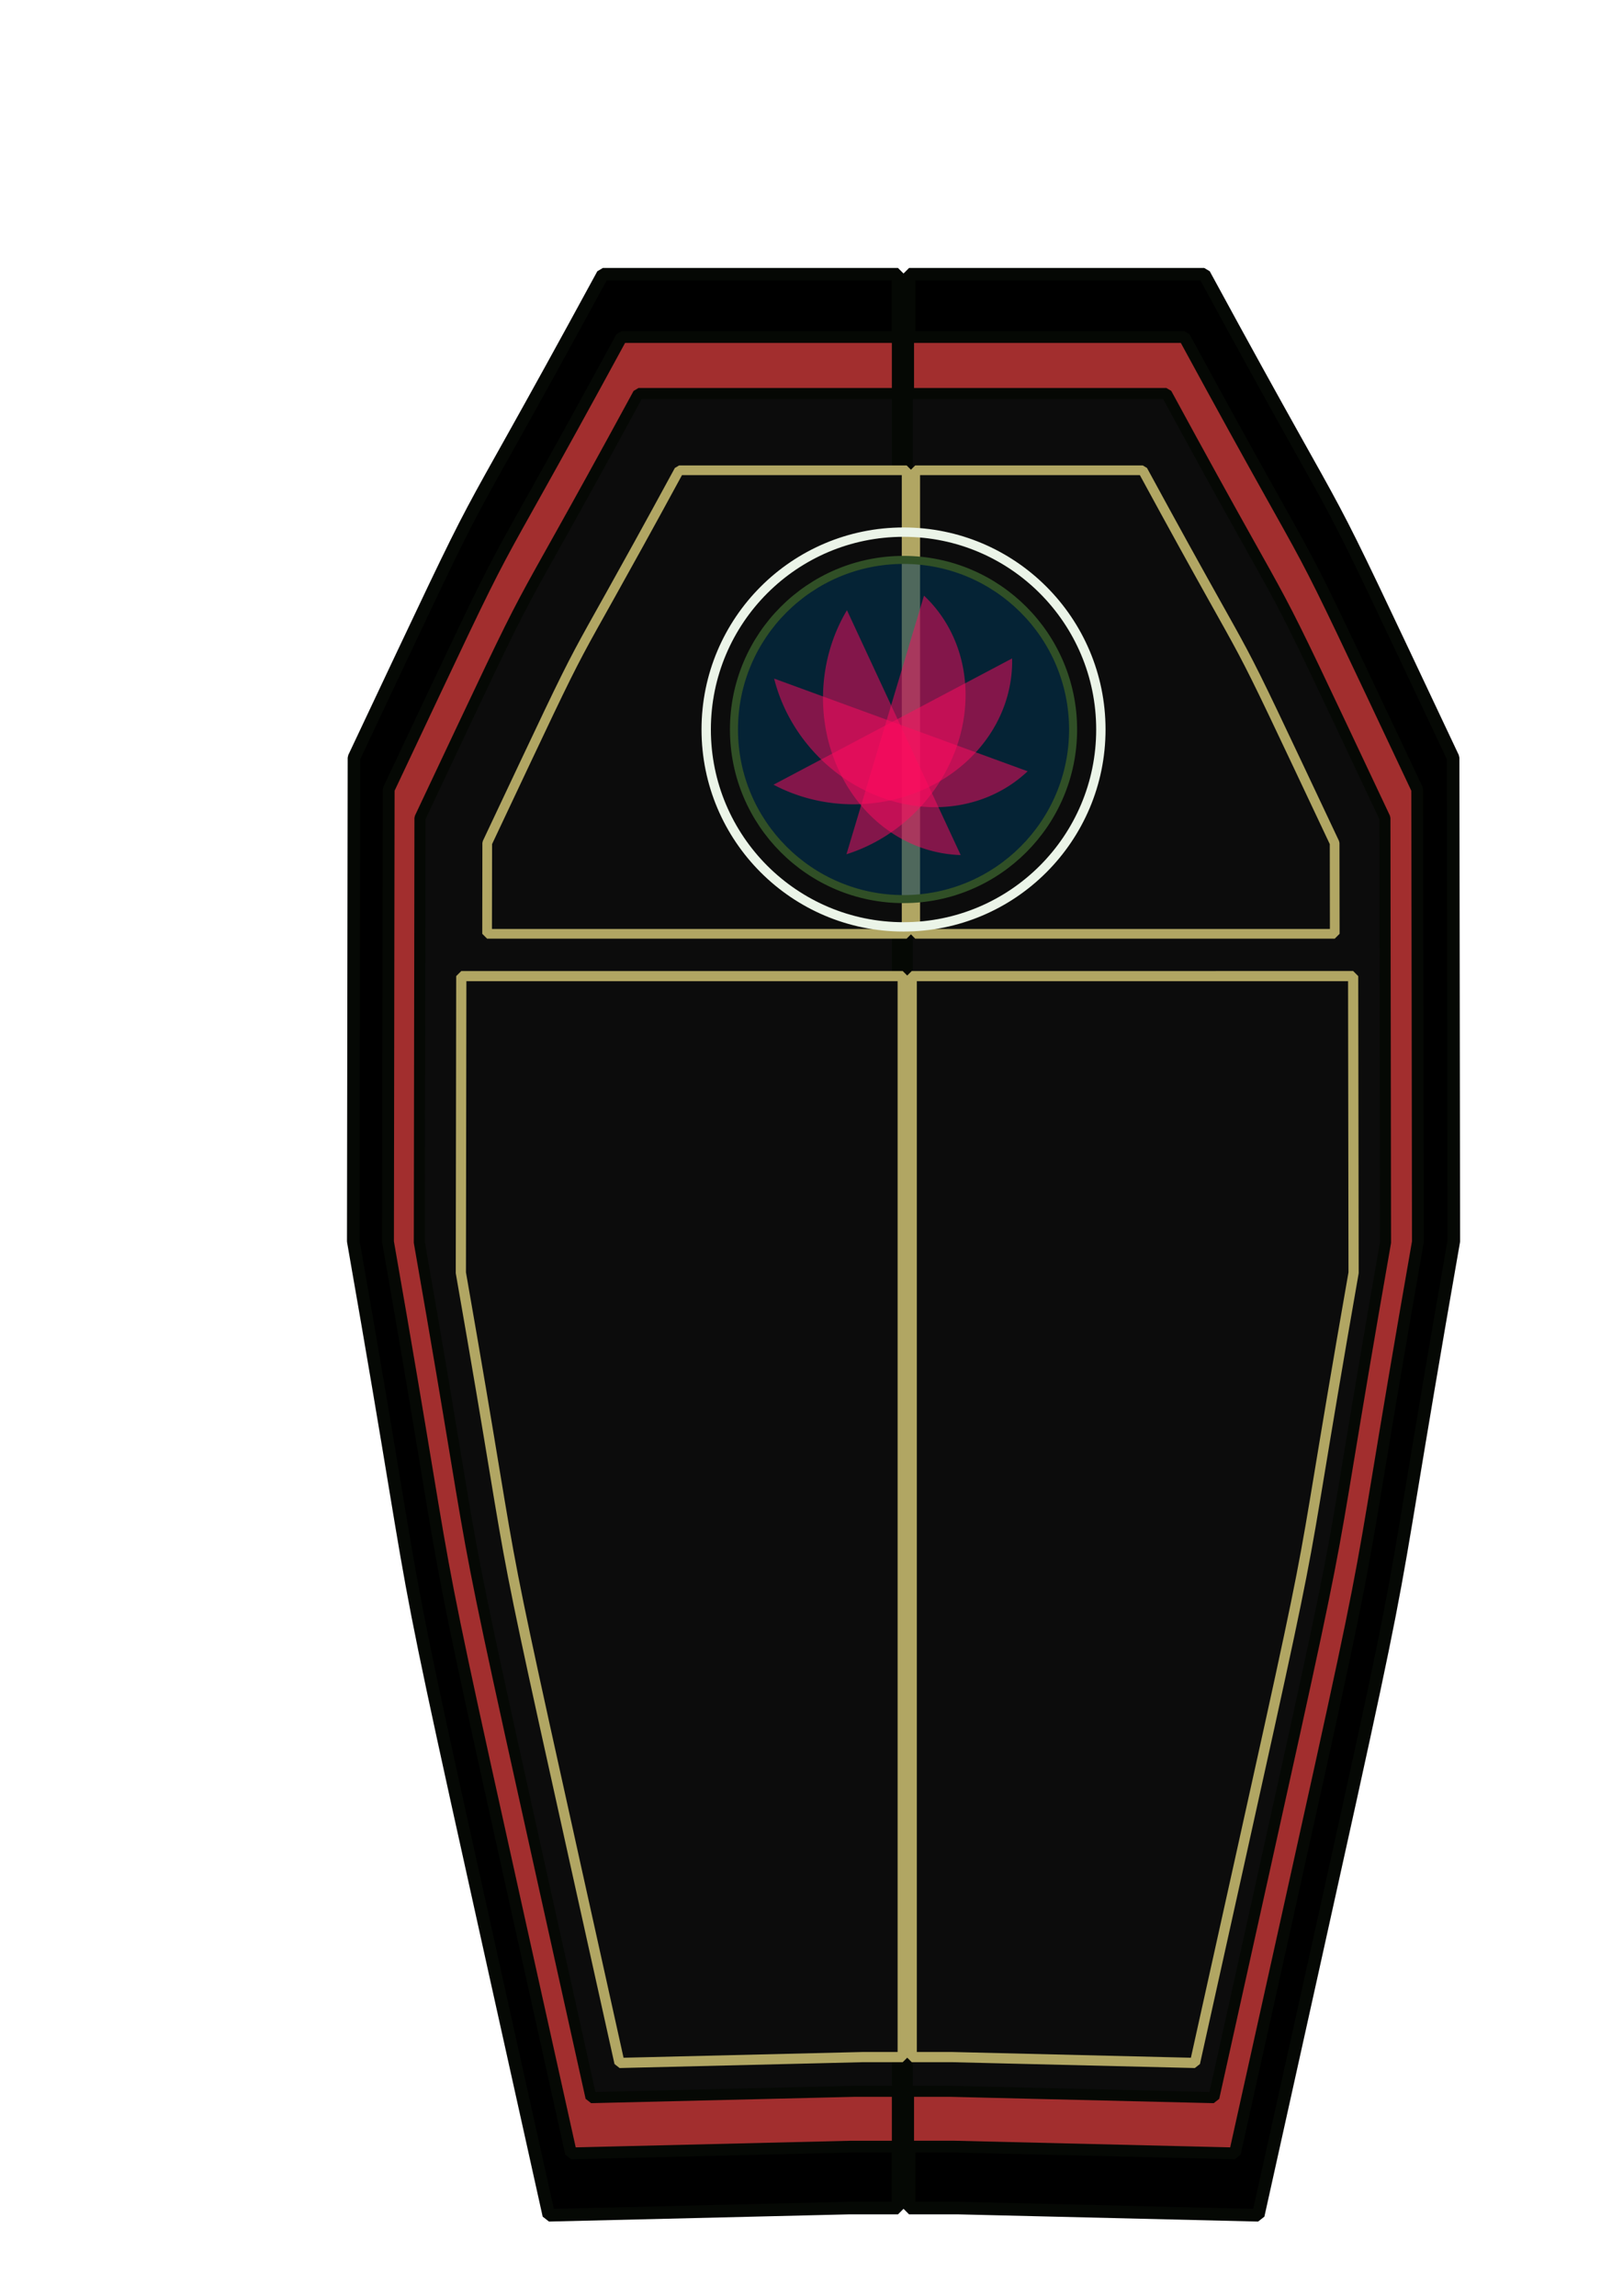 <?xml version="1.0" encoding="UTF-8" standalone="no"?>
<!-- Created with Inkscape (http://www.inkscape.org/) -->

<svg
   width="210mm"
   height="297mm"
   viewBox="0 0 210 297"
   version="1.1"
   id="svg5"
   inkscape:version="1.2.1 (9c6d41e4, 2022-07-14)"
   sodipodi:docname="casket.svg"
   inkscape:export-filename="casket.png"
   inkscape:export-xdpi="96"
   inkscape:export-ydpi="96"
   xmlns:inkscape="http://www.inkscape.org/namespaces/inkscape"
   xmlns:sodipodi="http://sodipodi.sourceforge.net/DTD/sodipodi-0.dtd"
   xmlns="http://www.w3.org/2000/svg"
   xmlns:svg="http://www.w3.org/2000/svg">
  <sodipodi:namedview
     id="namedview7"
     pagecolor="#ffffff"
     bordercolor="#000000"
     borderopacity="0.25"
     inkscape:showpageshadow="2"
     inkscape:pageopacity="0.0"
     inkscape:pagecheckerboard="0"
     inkscape:deskcolor="#d1d1d1"
     inkscape:document-units="mm"
     showgrid="false"
     inkscape:zoom="0.73182862"
     inkscape:cx="724.89649"
     inkscape:cy="726.26293"
     inkscape:current-layer="layer1" />
  <defs
     id="defs2">
    <filter
       inkscape:collect="always"
       style="color-interpolation-filters:sRGB"
       id="filter4813"
       x="-0.004"
       y="-0.008"
       width="1.009"
       height="1.015">
      <feGaussianBlur
         inkscape:collect="always"
         stdDeviation="0.059"
         id="feGaussianBlur4815" />
    </filter>
  </defs>
  <g
     inkscape:label="Layer 1"
     inkscape:groupmode="layer"
     id="layer1">
    <g
       id="g5823"
       inkscape:export-filename="jrcasket.png"
       inkscape:export-xdpi="96"
       inkscape:export-ydpi="96">
      <path
         id="path1054"
         style="stroke:#050804;stroke-width:1.628;stroke-linejoin:bevel"
         inkscape:transform-center-x="-1.1643677"
         inkscape:transform-center-y="-0.87362687"
         d="M 78.004 35.478 C 56.22 75.568 65.743 55.767 45.8 98.022 L 45.708 160.565 C 56.642 222.921 48.537 185.21 71.011 286.581 L 109.747 285.651 L 116.188 285.651 L 116.188 35.478 L 110.116 35.478 L 78.004 35.478 z M 117.627 35.478 L 117.627 285.651 L 124.068 285.651 L 162.805 286.581 C 185.279 185.21 177.174 222.921 188.108 160.565 L 188.016 98.022 C 168.073 55.767 177.596 75.568 155.812 35.478 L 123.7 35.478 L 117.627 35.478 z " />
      <path
         id="path1061"
         style="fill:#a22e2e;fill-opacity:1;stroke:#050804;stroke-width:1.523;stroke-linejoin:bevel"
         inkscape:transform-center-x="-1.0895642"
         inkscape:transform-center-y="-0.81750037"
         d="M 80.428,43.6 C 60.044,81.115 68.955,62.585 50.293,102.126 l -0.086,58.525 c 10.232,58.35 2.647,23.062 23.677,117.921 l 36.248,-0.87 h 6.027 V 43.6 h -5.682 z m 37.078,0 V 277.701 h 6.027 l 36.248,0.87 c 21.03,-94.858 13.446,-59.571 23.678,-117.921 l -0.087,-58.525 C 164.711,62.585 173.622,81.115 153.238,43.6 h -30.049 z" />
      <path
         id="path1063"
         style="fill:#0c0c0c;fill-opacity:1;stroke:#050804;stroke-width:1.429;stroke-linejoin:bevel"
         inkscape:transform-center-x="-1.0222457"
         inkscape:transform-center-y="-0.76699037"
         d="M 82.61,50.91 C 63.486,86.106 71.846,68.722 54.337,105.819 l -0.081,54.909 c 9.6,54.745 2.484,21.637 22.214,110.635 l 34.008,-0.817 h 5.655 V 50.91 h -5.331 z m 34.787,0 V 270.546 h 5.655 l 34.008,0.817 c 19.731,-88.997 12.615,-55.89 22.215,-110.635 l -0.081,-54.909 C 161.686,68.722 170.046,86.106 150.921,50.91 h -28.192 z" />
      <path
         id="path5461"
         style="fill:#0c0c0c;fill-opacity:1;stroke:#b1a663;stroke-width:1.255;stroke-linejoin:bevel;stroke-opacity:1"
         inkscape:transform-center-x="-0.89771222"
         inkscape:transform-center-y="-0.67353463"
         d="m 87.871,60.837 c -16.794,30.908 -9.453,15.642 -24.828,48.219 l -0.017,11.746 H 117.31 V 60.837 h -4.682 z m 30.549,0 v 59.966 h 54.284 l -0.017,-11.746 C 157.312,76.479 164.653,91.745 147.859,60.837 h -24.757 z" />
      <circle
         style="fill:none;fill-opacity:1;stroke:#ebf4e8;stroke-width:1.21;stroke-linejoin:bevel;stroke-dasharray:none;stroke-opacity:1"
         id="path1117"
         cx="116.908"
         cy="94.373"
         r="25.533" />
      <circle
         style="fill:#003658;fill-opacity:0.554;stroke:#304f26;stroke-width:1.04;stroke-linejoin:bevel;stroke-dasharray:none;stroke-opacity:1"
         id="circle5375"
         cx="116.908"
         cy="94.373"
         r="21.94" />
      <g
         id="g5381"
         transform="rotate(97.526,-0.52,128.439)"
         style="fill:#ff0b5f;fill-opacity:0.822">
        <path
           style="opacity:0.783;fill:#ff0b5f;fill-opacity:0.822;stroke:none;stroke-width:1.522;stroke-linejoin:bevel;stroke-dasharray:none;stroke-opacity:1;filter:url(#filter4813)"
           id="path4031"
           sodipodi:type="arc"
           sodipodi:cx="-53.949085"
           sodipodi:cy="8.5828094"
           sodipodi:rx="20.435259"
           sodipodi:ry="18.391733"
           sodipodi:start="0"
           sodipodi:end="2.1280116"
           sodipodi:open="true"
           sodipodi:arc-type="arc"
           d="M -33.514,8.583 A 20.435,18.392 0 0 1 -44.03,24.663 20.435,18.392 0 0 1 -64.756,24.192"
           transform="rotate(-5.898,-49.135,17.779)" />
        <path
           style="opacity:0.783;fill:#ff0b5f;fill-opacity:0.822;stroke:none;stroke-width:1.522;stroke-linejoin:bevel;stroke-dasharray:none;stroke-opacity:1;filter:url(#filter4813)"
           id="path5369"
           sodipodi:type="arc"
           sodipodi:cx="-53.949085"
           sodipodi:cy="8.5828094"
           sodipodi:rx="20.435259"
           sodipodi:ry="18.391733"
           sodipodi:start="0"
           sodipodi:end="2.1280116"
           sodipodi:open="true"
           sodipodi:arc-type="arc"
           d="M -33.514,8.583 A 20.435,18.392 0 0 1 -44.03,24.663 20.435,18.392 0 0 1 -64.756,24.192"
           transform="rotate(-50.898,-49.135,17.779)" />
        <path
           style="opacity:0.783;fill:#ff0b5f;fill-opacity:0.822;stroke:none;stroke-width:1.522;stroke-linejoin:bevel;stroke-dasharray:none;stroke-opacity:1;filter:url(#filter4813)"
           id="path5371"
           sodipodi:type="arc"
           sodipodi:cx="-53.949085"
           sodipodi:cy="8.5828094"
           sodipodi:rx="20.435259"
           sodipodi:ry="18.391733"
           sodipodi:start="0"
           sodipodi:end="2.1280116"
           sodipodi:open="true"
           sodipodi:arc-type="arc"
           d="M -33.514,8.583 A 20.435,18.392 0 0 1 -44.03,24.663 20.435,18.392 0 0 1 -64.756,24.192"
           transform="rotate(-98.866,-49.135,17.779)" />
        <path
           style="opacity:0.783;fill:#ff0b5f;fill-opacity:0.822;stroke:none;stroke-width:1.522;stroke-linejoin:bevel;stroke-dasharray:none;stroke-opacity:1;filter:url(#filter4813)"
           id="path5373"
           sodipodi:type="arc"
           sodipodi:cx="-53.949085"
           sodipodi:cy="8.5828094"
           sodipodi:rx="20.435259"
           sodipodi:ry="18.391733"
           sodipodi:start="0"
           sodipodi:end="2.1280116"
           sodipodi:open="true"
           sodipodi:arc-type="arc"
           d="M -33.514,8.583 A 20.435,18.392 0 0 1 -44.03,24.663 20.435,18.392 0 0 1 -64.756,24.192"
           transform="rotate(-144.286,-49.135,17.779)" />
      </g>
      <path
         id="path5459"
         style="fill:#0c0c0c;fill-opacity:1;stroke:#b1a663;stroke-width:1.32;stroke-linejoin:bevel;stroke-opacity:1"
         inkscape:transform-center-x="-0.94452397"
         inkscape:transform-center-y="-0.708668"
         d="M 116.802,126.277 H 59.687 l -0.057,38.375 c 8.87,50.582 2.295,19.992 20.525,102.222 l 31.422,-0.755 h 5.225 z m 1.167,0 v 139.841 h 5.225 l 31.422,0.755 c 18.23,-82.23 11.656,-51.64 20.525,-102.222 l -0.057,-38.375 z" />
    </g>
  </g>
</svg>
